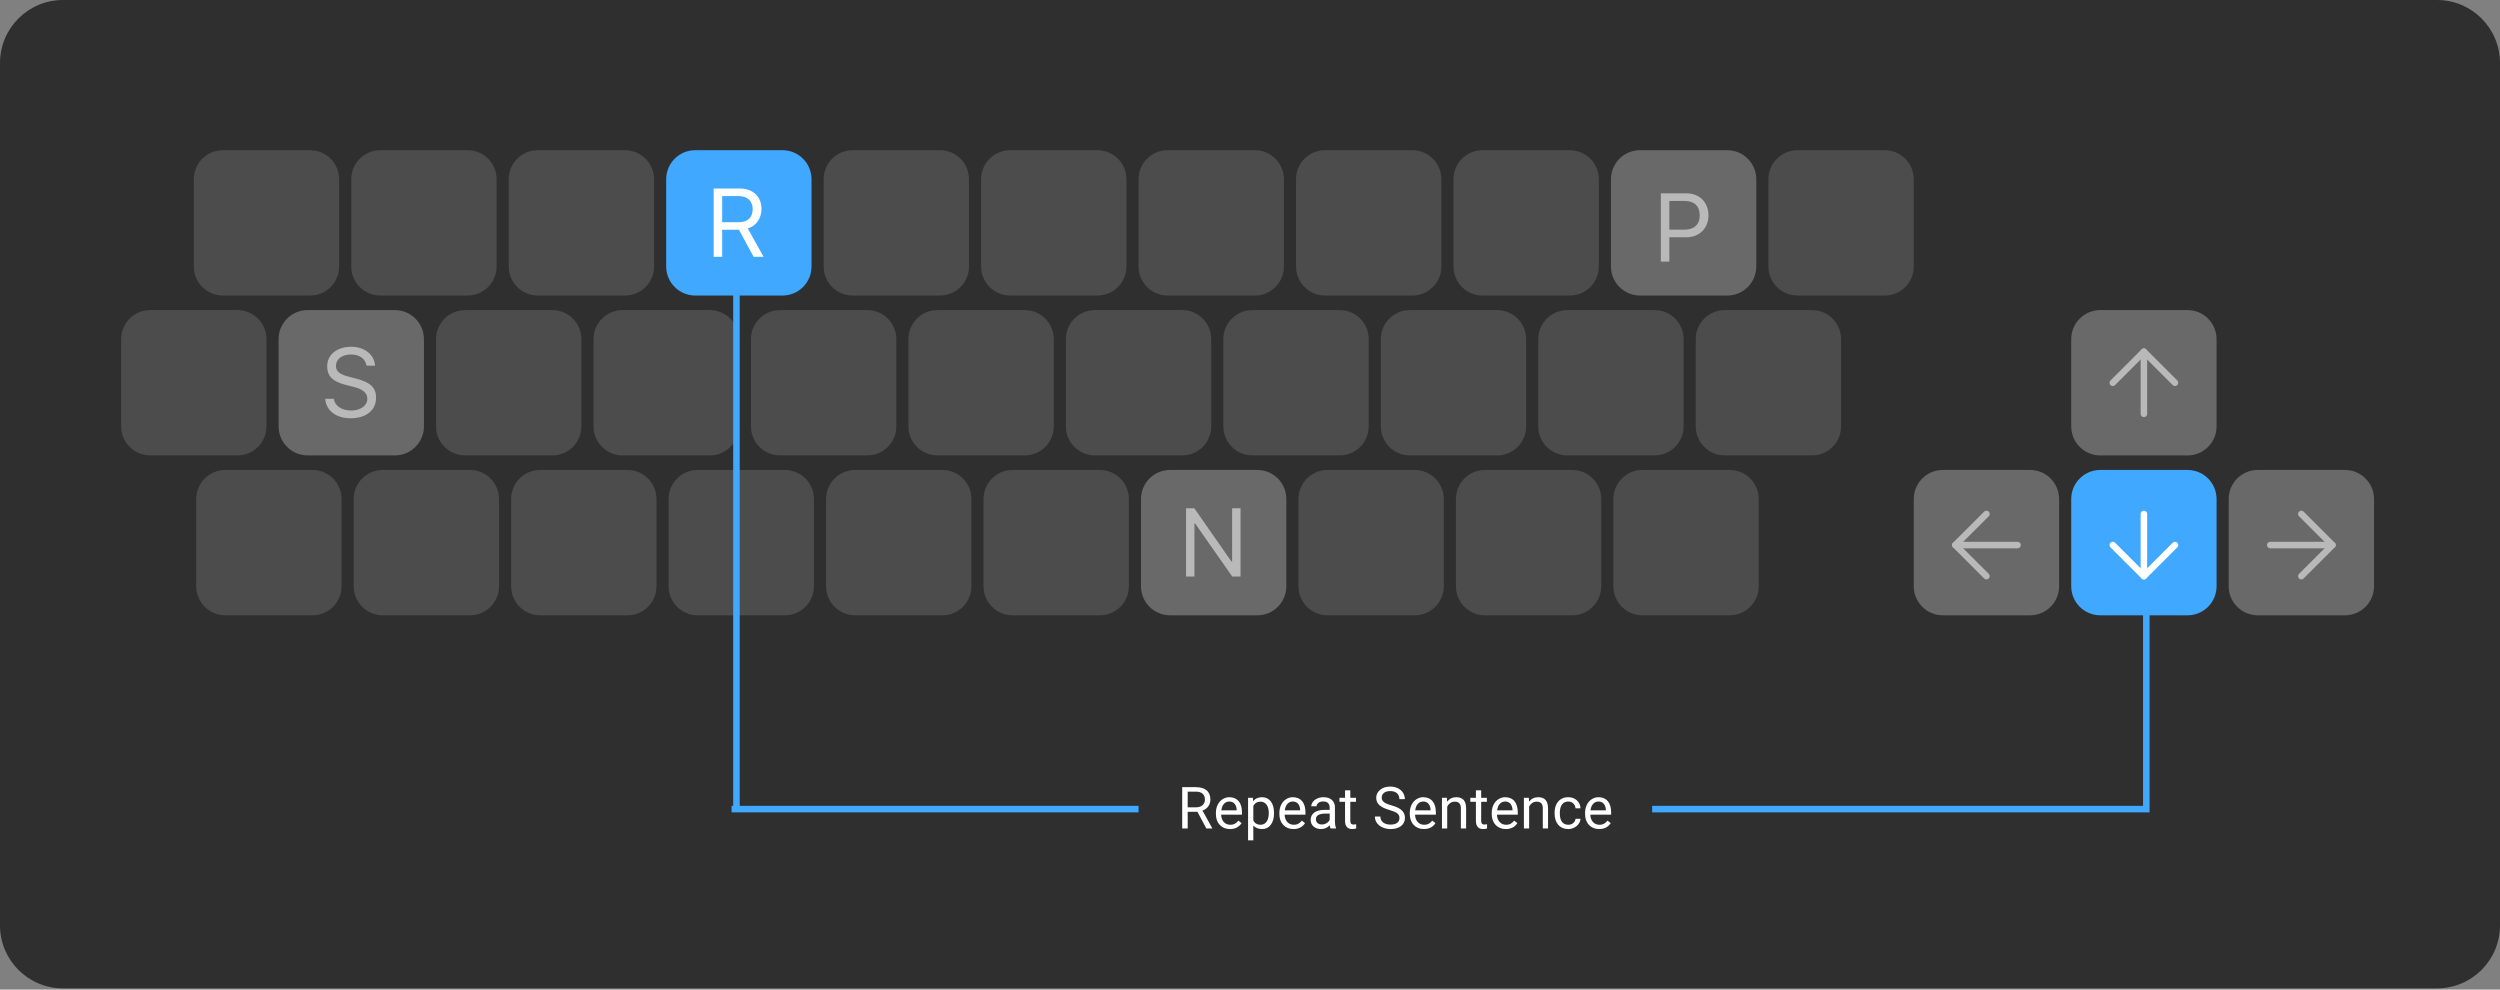 <svg width="1920" height="760" viewBox="0 0 1920 760" fill="none" xmlns="http://www.w3.org/2000/svg">
<rect x="0" y="0" width="1920" height="760" fill="#808080" stroke="none"/>
<g clip-path="url(#clip0)">
<path d="M1871.63 0H48.372C21.657 0 0 21.657 0 48.372V710.698C0 737.413 21.657 759.07 48.372 759.07H1871.63C1898.34 759.07 1920 737.413 1920 710.698V48.372C1920 21.657 1898.34 0 1871.63 0Z" fill="#2F2F2F"/>
<path d="M238.14 115.349H171.163C158.833 115.349 148.837 125.344 148.837 137.674V204.651C148.837 216.981 158.833 226.977 171.163 226.977H238.14C250.47 226.977 260.465 216.981 260.465 204.651V137.674C260.465 125.344 250.47 115.349 238.14 115.349Z" fill="#4C4C4C"/>
<path d="M359.07 115.349H292.093C279.763 115.349 269.768 125.344 269.768 137.674V204.651C269.768 216.981 279.763 226.977 292.093 226.977H359.07C371.4 226.977 381.395 216.981 381.395 204.651V137.674C381.395 125.344 371.4 115.349 359.07 115.349Z" fill="#4C4C4C"/>
<path d="M600.93 115.349H533.954C521.623 115.349 511.628 125.344 511.628 137.674V204.651C511.628 216.981 521.623 226.977 533.954 226.977H600.93C613.26 226.977 623.256 216.981 623.256 204.651V137.674C623.256 125.344 613.26 115.349 600.93 115.349Z" fill="#40A9FF"/>
<path d="M480 115.349H413.023C400.693 115.349 390.698 125.344 390.698 137.674V204.651C390.698 216.981 400.693 226.977 413.023 226.977H480C492.33 226.977 502.326 216.981 502.326 204.651V137.674C502.326 125.344 492.33 115.349 480 115.349Z" fill="#4C4C4C"/>
<path d="M721.86 115.349H654.884C642.554 115.349 632.558 125.344 632.558 137.674V204.651C632.558 216.981 642.554 226.977 654.884 226.977H721.86C734.19 226.977 744.186 216.981 744.186 204.651V137.674C744.186 125.344 734.19 115.349 721.86 115.349Z" fill="#4C4C4C"/>
<path d="M842.791 115.349H775.814C763.484 115.349 753.488 125.344 753.488 137.674V204.651C753.488 216.981 763.484 226.977 775.814 226.977H842.791C855.121 226.977 865.116 216.981 865.116 204.651V137.674C865.116 125.344 855.121 115.349 842.791 115.349Z" fill="#4C4C4C"/>
<path d="M963.721 115.349H896.744C884.414 115.349 874.418 125.344 874.418 137.674V204.651C874.418 216.981 884.414 226.977 896.744 226.977H963.721C976.051 226.977 986.046 216.981 986.046 204.651V137.674C986.046 125.344 976.051 115.349 963.721 115.349Z" fill="#4C4C4C"/>
<path d="M1084.65 115.349H1017.67C1005.34 115.349 995.349 125.344 995.349 137.674V204.651C995.349 216.981 1005.34 226.977 1017.67 226.977H1084.65C1096.98 226.977 1106.98 216.981 1106.98 204.651V137.674C1106.98 125.344 1096.98 115.349 1084.65 115.349Z" fill="#4C4C4C"/>
<path d="M1205.58 115.349H1138.6C1126.27 115.349 1116.28 125.344 1116.28 137.674V204.651C1116.28 216.981 1126.27 226.977 1138.6 226.977H1205.58C1217.91 226.977 1227.91 216.981 1227.91 204.651V137.674C1227.91 125.344 1217.91 115.349 1205.58 115.349Z" fill="#4C4C4C"/>
<path d="M1447.44 115.349H1380.47C1368.14 115.349 1358.14 125.344 1358.14 137.674V204.651C1358.14 216.981 1368.14 226.977 1380.47 226.977H1447.44C1459.77 226.977 1469.77 216.981 1469.77 204.651V137.674C1469.77 125.344 1459.77 115.349 1447.44 115.349Z" fill="#4C4C4C"/>
<path d="M1326.51 115.349H1259.54C1247.2 115.349 1237.21 125.344 1237.21 137.674V204.651C1237.21 216.981 1247.2 226.977 1259.54 226.977H1326.51C1338.84 226.977 1348.84 216.981 1348.84 204.651V137.674C1348.84 125.344 1338.84 115.349 1326.51 115.349Z" fill="#696969"/>
<path d="M1800.93 360.93H1733.95C1721.62 360.93 1711.63 370.926 1711.63 383.256V450.232C1711.63 462.563 1721.62 472.558 1733.95 472.558H1800.93C1813.26 472.558 1823.26 462.563 1823.26 450.232V383.256C1823.26 370.926 1813.26 360.93 1800.93 360.93Z" fill="#696969"/>
<path d="M240 360.93H173.023C160.693 360.93 150.698 370.926 150.698 383.256V450.232C150.698 462.563 160.693 472.558 173.023 472.558H240C252.33 472.558 262.326 462.563 262.326 450.232V383.256C262.326 370.926 252.33 360.93 240 360.93Z" fill="#4C4C4C"/>
<path d="M360.93 360.93H293.954C281.623 360.93 271.628 370.926 271.628 383.256V450.232C271.628 462.563 281.623 472.558 293.954 472.558H360.93C373.26 472.558 383.256 462.563 383.256 450.232V383.256C383.256 370.926 373.26 360.93 360.93 360.93Z" fill="#4C4C4C"/>
<path d="M481.86 360.93H414.884C402.554 360.93 392.558 370.926 392.558 383.256V450.232C392.558 462.563 402.554 472.558 414.884 472.558H481.86C494.191 472.558 504.186 462.563 504.186 450.232V383.256C504.186 370.926 494.191 360.93 481.86 360.93Z" fill="#4C4C4C"/>
<path d="M602.791 360.93H535.814C523.484 360.93 513.488 370.926 513.488 383.256V450.232C513.488 462.563 523.484 472.558 535.814 472.558H602.791C615.121 472.558 625.116 462.563 625.116 450.232V383.256C625.116 370.926 615.121 360.93 602.791 360.93Z" fill="#4C4C4C"/>
<path d="M723.721 360.93H656.744C644.414 360.93 634.418 370.926 634.418 383.256V450.232C634.418 462.563 644.414 472.558 656.744 472.558H723.721C736.051 472.558 746.046 462.563 746.046 450.232V383.256C746.046 370.926 736.051 360.93 723.721 360.93Z" fill="#4C4C4C"/>
<path d="M844.651 360.93H777.674C765.344 360.93 755.349 370.926 755.349 383.256V450.232C755.349 462.563 765.344 472.558 777.674 472.558H844.651C856.981 472.558 866.977 462.563 866.977 450.232V383.256C866.977 370.926 856.981 360.93 844.651 360.93Z" fill="#4C4C4C"/>
<path d="M965.582 360.93H898.605C886.275 360.93 876.279 370.926 876.279 383.256V450.232C876.279 462.563 886.275 472.558 898.605 472.558H965.582C977.912 472.558 987.907 462.563 987.907 450.232V383.256C987.907 370.926 977.912 360.93 965.582 360.93Z" fill="#696969"/>
<path d="M1086.51 360.93H1019.54C1007.2 360.93 997.209 370.926 997.209 383.256V450.232C997.209 462.563 1007.2 472.558 1019.54 472.558H1086.51C1098.84 472.558 1108.84 462.563 1108.84 450.232V383.256C1108.84 370.926 1098.84 360.93 1086.51 360.93Z" fill="#4C4C4C"/>
<path d="M1207.44 360.93H1140.47C1128.14 360.93 1118.14 370.926 1118.14 383.256V450.232C1118.14 462.563 1128.14 472.558 1140.47 472.558H1207.44C1219.77 472.558 1229.77 462.563 1229.77 450.232V383.256C1229.77 370.926 1219.77 360.93 1207.44 360.93Z" fill="#4C4C4C"/>
<path d="M1328.37 360.93H1261.4C1249.07 360.93 1239.07 370.926 1239.07 383.256V450.232C1239.07 462.563 1249.07 472.558 1261.4 472.558H1328.37C1340.7 472.558 1350.7 462.563 1350.7 450.232V383.256C1350.7 370.926 1340.7 360.93 1328.37 360.93Z" fill="#4C4C4C"/>
<path d="M1559.07 360.93H1492.09C1479.76 360.93 1469.77 370.926 1469.77 383.256V450.232C1469.77 462.563 1479.76 472.558 1492.09 472.558H1559.07C1571.4 472.558 1581.4 462.563 1581.4 450.232V383.256C1581.4 370.926 1571.4 360.93 1559.07 360.93Z" fill="#696969"/>
<path d="M1680 360.93H1613.02C1600.69 360.93 1590.7 370.926 1590.7 383.256V450.232C1590.7 462.563 1600.69 472.558 1613.02 472.558H1680C1692.33 472.558 1702.33 462.563 1702.33 450.232V383.256C1702.33 370.926 1692.33 360.93 1680 360.93Z" fill="#40A9FF"/>
<path d="M182.326 238.14H115.349C103.019 238.14 93.023 248.135 93.023 260.465V327.442C93.023 339.772 103.019 349.767 115.349 349.767H182.326C194.656 349.767 204.651 339.772 204.651 327.442V260.465C204.651 248.135 194.656 238.14 182.326 238.14Z" fill="#4C4C4C"/>
<path d="M303.256 238.14H236.279C223.949 238.14 213.954 248.135 213.954 260.465V327.442C213.954 339.772 223.949 349.767 236.279 349.767H303.256C315.586 349.767 325.582 339.772 325.582 327.442V260.465C325.582 248.135 315.586 238.14 303.256 238.14Z" fill="#696969"/>
<path d="M424.186 238.14H357.209C344.879 238.14 334.884 248.135 334.884 260.465V327.442C334.884 339.772 344.879 349.767 357.209 349.767H424.186C436.516 349.767 446.512 339.772 446.512 327.442V260.465C446.512 248.135 436.516 238.14 424.186 238.14Z" fill="#4C4C4C"/>
<path d="M545.116 238.14H478.14C465.809 238.14 455.814 248.135 455.814 260.465V327.442C455.814 339.772 465.809 349.767 478.14 349.767H545.116C557.446 349.767 567.442 339.772 567.442 327.442V260.465C567.442 248.135 557.446 238.14 545.116 238.14Z" fill="#4C4C4C"/>
<path d="M666.046 238.14H599.07C586.74 238.14 576.744 248.135 576.744 260.465V327.442C576.744 339.772 586.74 349.767 599.07 349.767H666.046C678.377 349.767 688.372 339.772 688.372 327.442V260.465C688.372 248.135 678.377 238.14 666.046 238.14Z" fill="#4C4C4C"/>
<path d="M786.977 238.14H720C707.67 238.14 697.674 248.135 697.674 260.465V327.442C697.674 339.772 707.67 349.767 720 349.767H786.977C799.307 349.767 809.302 339.772 809.302 327.442V260.465C809.302 248.135 799.307 238.14 786.977 238.14Z" fill="#4C4C4C"/>
<path d="M907.907 238.14H840.93C828.6 238.14 818.604 248.135 818.604 260.465V327.442C818.604 339.772 828.6 349.767 840.93 349.767H907.907C920.237 349.767 930.232 339.772 930.232 327.442V260.465C930.232 248.135 920.237 238.14 907.907 238.14Z" fill="#4C4C4C"/>
<path d="M1028.84 238.14H961.86C949.53 238.14 939.535 248.135 939.535 260.465V327.442C939.535 339.772 949.53 349.767 961.86 349.767H1028.84C1041.17 349.767 1051.16 339.772 1051.16 327.442V260.465C1051.16 248.135 1041.17 238.14 1028.84 238.14Z" fill="#4C4C4C"/>
<path d="M1149.77 238.14H1082.79C1070.46 238.14 1060.47 248.135 1060.47 260.465V327.442C1060.47 339.772 1070.46 349.767 1082.79 349.767H1149.77C1162.1 349.767 1172.09 339.772 1172.09 327.442V260.465C1172.09 248.135 1162.1 238.14 1149.77 238.14Z" fill="#4C4C4C"/>
<path d="M1270.7 238.14H1203.72C1191.39 238.14 1181.4 248.135 1181.4 260.465V327.442C1181.4 339.772 1191.39 349.767 1203.72 349.767H1270.7C1283.03 349.767 1293.02 339.772 1293.02 327.442V260.465C1293.02 248.135 1283.03 238.14 1270.7 238.14Z" fill="#4C4C4C"/>
<path d="M1391.63 238.14H1324.65C1312.32 238.14 1302.33 248.135 1302.33 260.465V327.442C1302.33 339.772 1312.32 349.767 1324.65 349.767H1391.63C1403.96 349.767 1413.95 339.772 1413.95 327.442V260.465C1413.95 248.135 1403.96 238.14 1391.63 238.14Z" fill="#4C4C4C"/>
<path d="M1680 238.14H1613.02C1600.69 238.14 1590.7 248.135 1590.7 260.465V327.442C1590.7 339.772 1600.69 349.767 1613.02 349.767H1680C1692.33 349.767 1702.33 339.772 1702.33 327.442V260.465C1702.33 248.135 1692.33 238.14 1680 238.14Z" fill="#696969"/>
<path d="M565.582 226.047V383.256V623.256" stroke="#40A9FF" stroke-width="5"/>
<path d="M874.419 621.395H561.86" stroke="#40A9FF" stroke-width="5"/>
<path d="M1648.37 468.837V621.395H1268.84" stroke="#40A9FF" stroke-width="5"/>
<path d="M554.623 150.589H567.229C573.99 150.589 578.061 154.332 578.061 160.618C578.061 167.049 574.243 170.647 567.52 170.647H554.623V150.589ZM554.623 176.461H567.52L578.749 197.209H586.418L574.281 175.443C580.855 173.372 584.818 167.703 584.818 160.4C584.818 150.952 578.206 144.775 568.104 144.775H548.082V197.209H554.623V176.461Z" fill="white"/>
<path d="M1275.52 148.496V200.93H1282.06V182.217H1295.26C1305.1 182.217 1312.12 175.276 1312.12 165.465C1312.12 155.472 1305.25 148.496 1295.33 148.496H1275.52ZM1282.06 154.31H1293.62C1301.21 154.31 1305.39 158.27 1305.39 165.465C1305.39 172.406 1301.07 176.403 1293.62 176.403H1282.06V154.31Z" fill="#B9B9B9"/>
<path d="M917.339 442.791V402.128H917.919L946.373 442.791H952.732V390.355H946.266V431.163H945.681L917.231 390.355H910.872V442.791H917.339Z" fill="#B9B9B9"/>
<path d="M249.76 306.301C250.451 315.349 258.118 321.235 269.237 321.235C281.229 321.235 288.823 315.094 288.823 305.465C288.823 297.761 284.462 293.546 273.598 290.821L268.111 289.368C260.88 287.514 258.009 285.153 258.009 281.046C258.009 275.741 262.624 272.253 269.601 272.253C276.141 272.253 280.574 275.45 281.483 280.829H288.06C287.515 272.362 279.957 266.33 269.819 266.33C258.736 266.33 251.287 272.362 251.287 281.264C251.287 288.714 255.393 293.001 264.877 295.4L271.599 297.144C278.83 298.961 282.101 301.795 282.101 306.264C282.101 311.461 276.904 315.276 269.855 315.276C262.406 315.276 257.173 311.788 256.374 306.301H249.76Z" fill="#B9B9B9"/>
<path d="M1743.56 418.605H1791.32" stroke="#B9B9B9" stroke-width="5" stroke-linecap="round" stroke-linejoin="round"/>
<path d="M1767.44 442.482L1791.32 418.605L1767.44 394.728" stroke="#B9B9B9" stroke-width="5" stroke-linecap="round" stroke-linejoin="round"/>
<path d="M1549.46 418.605H1501.7" stroke="#B9B9B9" stroke-width="5" stroke-linecap="round" stroke-linejoin="round"/>
<path d="M1525.58 442.482L1501.7 418.605L1525.58 394.728" stroke="#B9B9B9" stroke-width="5" stroke-linecap="round" stroke-linejoin="round"/>
<path d="M1646.51 394.728V442.482" stroke="white" stroke-width="5" stroke-linecap="round" stroke-linejoin="round"/>
<path d="M1670.39 418.605L1646.51 442.482L1622.63 418.605" stroke="white" stroke-width="5" stroke-linecap="round" stroke-linejoin="round"/>
<path d="M1646.51 317.83V270.077" stroke="#B9B9B9" stroke-width="5" stroke-linecap="round" stroke-linejoin="round"/>
<path d="M1622.63 293.954L1646.51 270.077L1670.39 293.954" stroke="#B9B9B9" stroke-width="5" stroke-linecap="round" stroke-linejoin="round"/>
<path d="M919.601 623.438H912.144V636.279H907.936V604.536H918.444C922.02 604.536 924.766 605.351 926.686 606.977C928.617 608.603 929.584 610.973 929.584 614.084C929.584 616.059 929.049 617.782 927.973 619.252C926.909 620.718 925.428 621.816 923.523 622.545L930.98 636.019V636.279H926.489L919.601 623.438ZM912.144 620.015H918.574C920.654 620.015 922.303 619.475 923.523 618.4C924.758 617.325 925.376 615.888 925.376 614.084C925.376 612.123 924.788 610.619 923.612 609.57C922.448 608.525 920.762 607.992 918.552 607.981H912.144V620.015ZM944.628 636.714C941.432 636.714 938.831 635.669 936.822 633.574C934.816 631.468 933.815 628.655 933.815 625.139V624.398C933.815 622.058 934.258 619.97 935.144 618.139C936.044 616.294 937.294 614.854 938.894 613.823C940.509 612.778 942.25 612.253 944.126 612.253C947.196 612.253 949.577 613.261 951.277 615.282C952.978 617.302 953.83 620.197 953.83 623.959V625.641H937.849C937.904 627.966 938.582 629.846 939.876 631.286C941.183 632.711 942.842 633.421 944.848 633.421C946.273 633.421 947.478 633.131 948.464 632.551C949.454 631.97 950.317 631.2 951.062 630.24L953.525 632.16C951.549 635.196 948.584 636.714 944.628 636.714ZM944.126 615.568C942.5 615.568 941.134 616.164 940.029 617.354C938.924 618.53 938.239 620.19 937.979 622.326H949.797V622.02C949.681 619.97 949.127 618.385 948.137 617.269C947.151 616.134 945.815 615.568 944.126 615.568ZM978.444 624.744C978.444 628.335 977.622 631.23 975.981 633.421C974.34 635.617 972.115 636.714 969.309 636.714C966.444 636.714 964.193 635.806 962.552 633.991V645.351H958.518V612.688H962.202L962.399 615.304C964.04 613.269 966.321 612.253 969.242 612.253C972.077 612.253 974.317 613.321 975.958 615.457C977.614 617.596 978.444 620.565 978.444 624.376V624.744ZM974.41 624.286C974.41 621.626 973.845 619.527 972.71 617.987C971.575 616.446 970.02 615.676 968.044 615.676C965.603 615.676 963.772 616.759 962.552 618.925V630.195C963.757 632.346 965.603 633.421 968.089 633.421C970.02 633.421 971.553 632.659 972.688 631.133C973.837 629.593 974.41 627.312 974.41 624.286ZM993.38 636.714C990.18 636.714 987.579 635.669 985.573 633.574C983.568 631.468 982.563 628.655 982.563 625.139V624.398C982.563 622.058 983.01 619.97 983.895 618.139C984.796 616.294 986.046 614.854 987.646 613.823C989.257 612.778 991.002 612.253 992.877 612.253C995.943 612.253 998.329 613.261 1000.03 615.282C1001.73 617.302 1002.58 620.197 1002.58 623.959V625.641H986.597C986.656 627.966 987.333 629.846 988.624 631.286C989.934 632.711 991.59 633.421 993.596 633.421C995.021 633.421 996.226 633.131 997.216 632.551C998.206 631.97 999.069 631.2 999.81 630.24L1002.27 632.16C1000.3 635.196 997.331 636.714 993.38 636.714ZM992.877 615.568C991.248 615.568 989.882 616.164 988.777 617.354C987.676 618.53 986.991 620.19 986.73 622.326H998.544V622.02C998.429 619.97 997.878 618.385 996.889 617.269C995.899 616.134 994.563 615.568 992.877 615.568ZM1021.83 636.279C1021.6 635.814 1021.41 634.984 1021.26 633.793C1019.39 635.739 1017.15 636.714 1014.55 636.714C1012.22 636.714 1010.31 636.059 1008.81 634.753C1007.33 633.429 1006.59 631.758 1006.59 629.738C1006.59 627.282 1007.52 625.377 1009.38 624.026C1011.26 622.66 1013.89 621.976 1017.28 621.976H1021.2V620.123C1021.2 618.713 1020.78 617.596 1019.93 616.766C1019.09 615.922 1017.85 615.501 1016.2 615.501C1014.77 615.501 1013.56 615.866 1012.59 616.592C1011.61 617.317 1011.12 618.199 1011.12 619.23H1007.07C1007.07 618.054 1007.49 616.919 1008.31 615.829C1009.16 614.724 1010.29 613.853 1011.71 613.213C1013.15 612.573 1014.73 612.253 1016.45 612.253C1019.16 612.253 1021.29 612.938 1022.83 614.303C1024.38 615.654 1025.18 617.522 1025.23 619.907V630.765C1025.23 632.93 1025.51 634.649 1026.06 635.929V636.279H1021.83ZM1015.14 633.205C1016.4 633.205 1017.6 632.878 1018.73 632.223C1019.87 631.568 1020.69 630.72 1021.2 629.674V624.833H1018.04C1013.1 624.833 1010.62 626.277 1010.62 629.172C1010.62 630.437 1011.05 631.423 1011.89 632.138C1012.73 632.848 1013.82 633.205 1015.14 633.205ZM1037.03 606.977V612.688H1041.43V615.806H1037.03V630.437C1037.03 631.382 1037.22 632.093 1037.61 632.573C1038.01 633.038 1038.68 633.269 1039.62 633.269C1040.08 633.269 1040.72 633.183 1041.54 633.008V636.279C1040.48 636.569 1039.45 636.714 1038.44 636.714C1036.64 636.714 1035.28 636.171 1034.37 635.081C1033.45 633.991 1032.99 632.443 1032.99 630.437V615.806H1028.7V612.688H1032.99V606.977H1037.03ZM1067.22 622.128C1063.63 621.098 1061.02 619.832 1059.37 618.337C1057.75 616.822 1056.93 614.962 1056.93 612.755C1056.93 610.255 1057.93 608.19 1059.92 606.564C1061.93 604.919 1064.53 604.1 1067.72 604.1C1069.9 604.1 1071.85 604.521 1073.55 605.362C1075.26 606.206 1076.58 607.367 1077.51 608.852C1078.46 610.333 1078.93 611.955 1078.93 613.715H1074.72C1074.72 611.795 1074.11 610.292 1072.89 609.202C1071.67 608.097 1069.95 607.542 1067.72 607.542C1065.66 607.542 1064.05 608 1062.88 608.915C1061.74 609.819 1061.16 611.077 1061.16 612.688C1061.16 613.983 1061.71 615.081 1062.8 615.981C1063.9 616.867 1065.77 617.682 1068.4 618.422C1071.05 619.163 1073.11 619.985 1074.59 620.886C1076.09 621.775 1077.19 622.813 1077.91 624.004C1078.63 625.194 1078.99 626.597 1078.99 628.212C1078.99 630.783 1077.99 632.848 1075.99 634.404C1073.98 635.944 1071.3 636.714 1067.94 636.714C1065.76 636.714 1063.73 636.301 1061.84 635.472C1059.95 634.631 1058.49 633.481 1057.45 632.026C1056.44 630.575 1055.93 628.923 1055.93 627.077H1060.14C1060.14 628.997 1060.84 630.515 1062.25 631.635C1063.68 632.74 1065.57 633.291 1067.94 633.291C1070.15 633.291 1071.85 632.841 1073.02 631.94C1074.2 631.04 1074.79 629.812 1074.79 628.257C1074.79 626.701 1074.24 625.503 1073.15 624.659C1072.06 623.799 1070.09 622.958 1067.22 622.128ZM1093.54 636.714C1090.34 636.714 1087.74 635.669 1085.73 633.574C1083.73 631.468 1082.72 628.655 1082.72 625.139V624.398C1082.72 622.058 1083.17 619.97 1084.06 618.139C1084.96 616.294 1086.21 614.854 1087.81 613.823C1089.42 612.778 1091.16 612.253 1093.04 612.253C1096.1 612.253 1098.49 613.261 1100.19 615.282C1101.89 617.302 1102.74 620.197 1102.74 623.959V625.641H1086.76C1086.82 627.966 1087.49 629.846 1088.78 631.286C1090.09 632.711 1091.75 633.421 1093.76 633.421C1095.18 633.421 1096.39 633.131 1097.38 632.551C1098.37 631.97 1099.23 631.2 1099.97 630.24L1102.43 632.16C1100.46 635.196 1097.49 636.714 1093.54 636.714ZM1093.04 615.568C1091.41 615.568 1090.04 616.164 1088.94 617.354C1087.83 618.53 1087.15 620.19 1086.89 622.326H1098.7V622.02C1098.59 619.97 1098.04 618.385 1097.05 617.269C1096.06 616.134 1094.72 615.568 1093.04 615.568ZM1111.24 612.688L1111.37 615.654C1113.18 613.388 1115.53 612.253 1118.44 612.253C1123.42 612.253 1125.94 615.066 1125.98 620.692V636.279H1121.95V620.67C1121.93 618.969 1121.54 617.712 1120.77 616.897C1120.01 616.082 1118.83 615.676 1117.22 615.676C1115.91 615.676 1114.76 616.026 1113.77 616.722C1112.78 617.421 1112.01 618.337 1111.46 619.468V636.279H1107.43V612.688H1111.24ZM1137.54 606.977V612.688H1141.94V615.806H1137.54V630.437C1137.54 631.382 1137.73 632.093 1138.12 632.573C1138.52 633.038 1139.18 633.269 1140.13 633.269C1140.59 633.269 1141.23 633.183 1142.05 633.008V636.279C1140.99 636.569 1139.95 636.714 1138.95 636.714C1137.15 636.714 1135.79 636.171 1134.88 635.081C1133.96 633.991 1133.5 632.443 1133.5 630.437V615.806H1129.21V612.688H1133.5V606.977H1137.54ZM1156.46 636.714C1153.26 636.714 1150.66 635.669 1148.65 633.574C1146.65 631.468 1145.65 628.655 1145.65 625.139V624.398C1145.65 622.058 1146.09 619.97 1146.98 618.139C1147.88 616.294 1149.13 614.854 1150.73 613.823C1152.34 612.778 1154.08 612.253 1155.96 612.253C1159.02 612.253 1161.41 613.261 1163.11 615.282C1164.81 617.302 1165.66 620.197 1165.66 623.959V625.641H1149.68C1149.74 627.966 1150.41 629.846 1151.71 631.286C1153.02 632.711 1154.67 633.421 1156.68 633.421C1158.1 633.421 1159.31 633.131 1160.3 632.551C1161.29 631.97 1162.15 631.2 1162.89 630.24L1165.35 632.16C1163.38 635.196 1160.41 636.714 1156.46 636.714ZM1155.96 615.568C1154.33 615.568 1152.96 616.164 1151.86 617.354C1150.76 618.53 1150.07 620.19 1149.81 622.326H1161.63V622.02C1161.51 619.97 1160.96 618.385 1159.97 617.269C1158.98 616.134 1157.64 615.568 1155.96 615.568ZM1174.16 612.688L1174.3 615.654C1176.1 613.388 1178.45 612.253 1181.36 612.253C1186.34 612.253 1188.86 615.066 1188.9 620.692V636.279H1184.87V620.67C1184.86 618.969 1184.46 617.712 1183.69 616.897C1182.94 616.082 1181.75 615.676 1180.14 615.676C1178.83 615.676 1177.68 616.026 1176.69 616.722C1175.71 617.421 1174.94 618.337 1174.38 619.468V636.279H1170.35V612.688H1174.16ZM1204.45 633.421C1205.89 633.421 1207.14 632.986 1208.22 632.115C1209.29 631.241 1209.89 630.154 1210 628.845H1213.82C1213.75 630.195 1213.28 631.483 1212.43 632.703C1211.57 633.924 1210.42 634.899 1208.98 635.624C1207.56 636.353 1206.05 636.714 1204.45 636.714C1201.23 636.714 1198.68 635.646 1196.77 633.511C1194.88 631.36 1193.94 628.424 1193.94 624.703V624.026C1193.94 621.73 1194.36 619.687 1195.2 617.901C1196.05 616.112 1197.25 614.724 1198.82 613.734C1200.4 612.748 1202.27 612.253 1204.42 612.253C1207.07 612.253 1209.26 613.046 1211.01 614.631C1212.77 616.212 1213.71 618.27 1213.82 620.8H1210C1209.89 619.274 1209.31 618.024 1208.26 617.049C1207.23 616.059 1205.95 615.568 1204.42 615.568C1202.38 615.568 1200.78 616.309 1199.65 617.79C1198.53 619.259 1197.97 621.388 1197.97 624.179V624.941C1197.97 627.661 1198.53 629.753 1199.65 631.222C1200.77 632.688 1202.37 633.421 1204.45 633.421ZM1228.14 636.714C1224.95 636.714 1222.35 635.669 1220.34 633.574C1218.34 631.468 1217.33 628.655 1217.33 625.139V624.398C1217.33 622.058 1217.77 619.97 1218.66 618.139C1219.56 616.294 1220.81 614.854 1222.41 613.823C1224.03 612.778 1225.77 612.253 1227.65 612.253C1230.71 612.253 1233.1 613.261 1234.8 615.282C1236.5 617.302 1237.35 620.197 1237.35 623.959V625.641H1221.36C1221.42 627.966 1222.1 629.846 1223.39 631.286C1224.7 632.711 1226.36 633.421 1228.36 633.421C1229.79 633.421 1230.99 633.131 1231.98 632.551C1232.97 631.97 1233.84 631.2 1234.58 630.24L1237.04 632.16C1235.07 635.196 1232.1 636.714 1228.14 636.714ZM1227.65 615.568C1226.02 615.568 1224.65 616.164 1223.55 617.354C1222.44 618.53 1221.76 620.19 1221.5 622.326H1233.31V622.02C1233.2 619.97 1232.64 618.385 1231.66 617.269C1230.67 616.134 1229.33 615.568 1227.65 615.568Z" fill="white"/>
</g>
<defs>
<clipPath id="clip0">
<rect width="1920" height="759.07" fill="white"/>
</clipPath>
</defs>
</svg>
